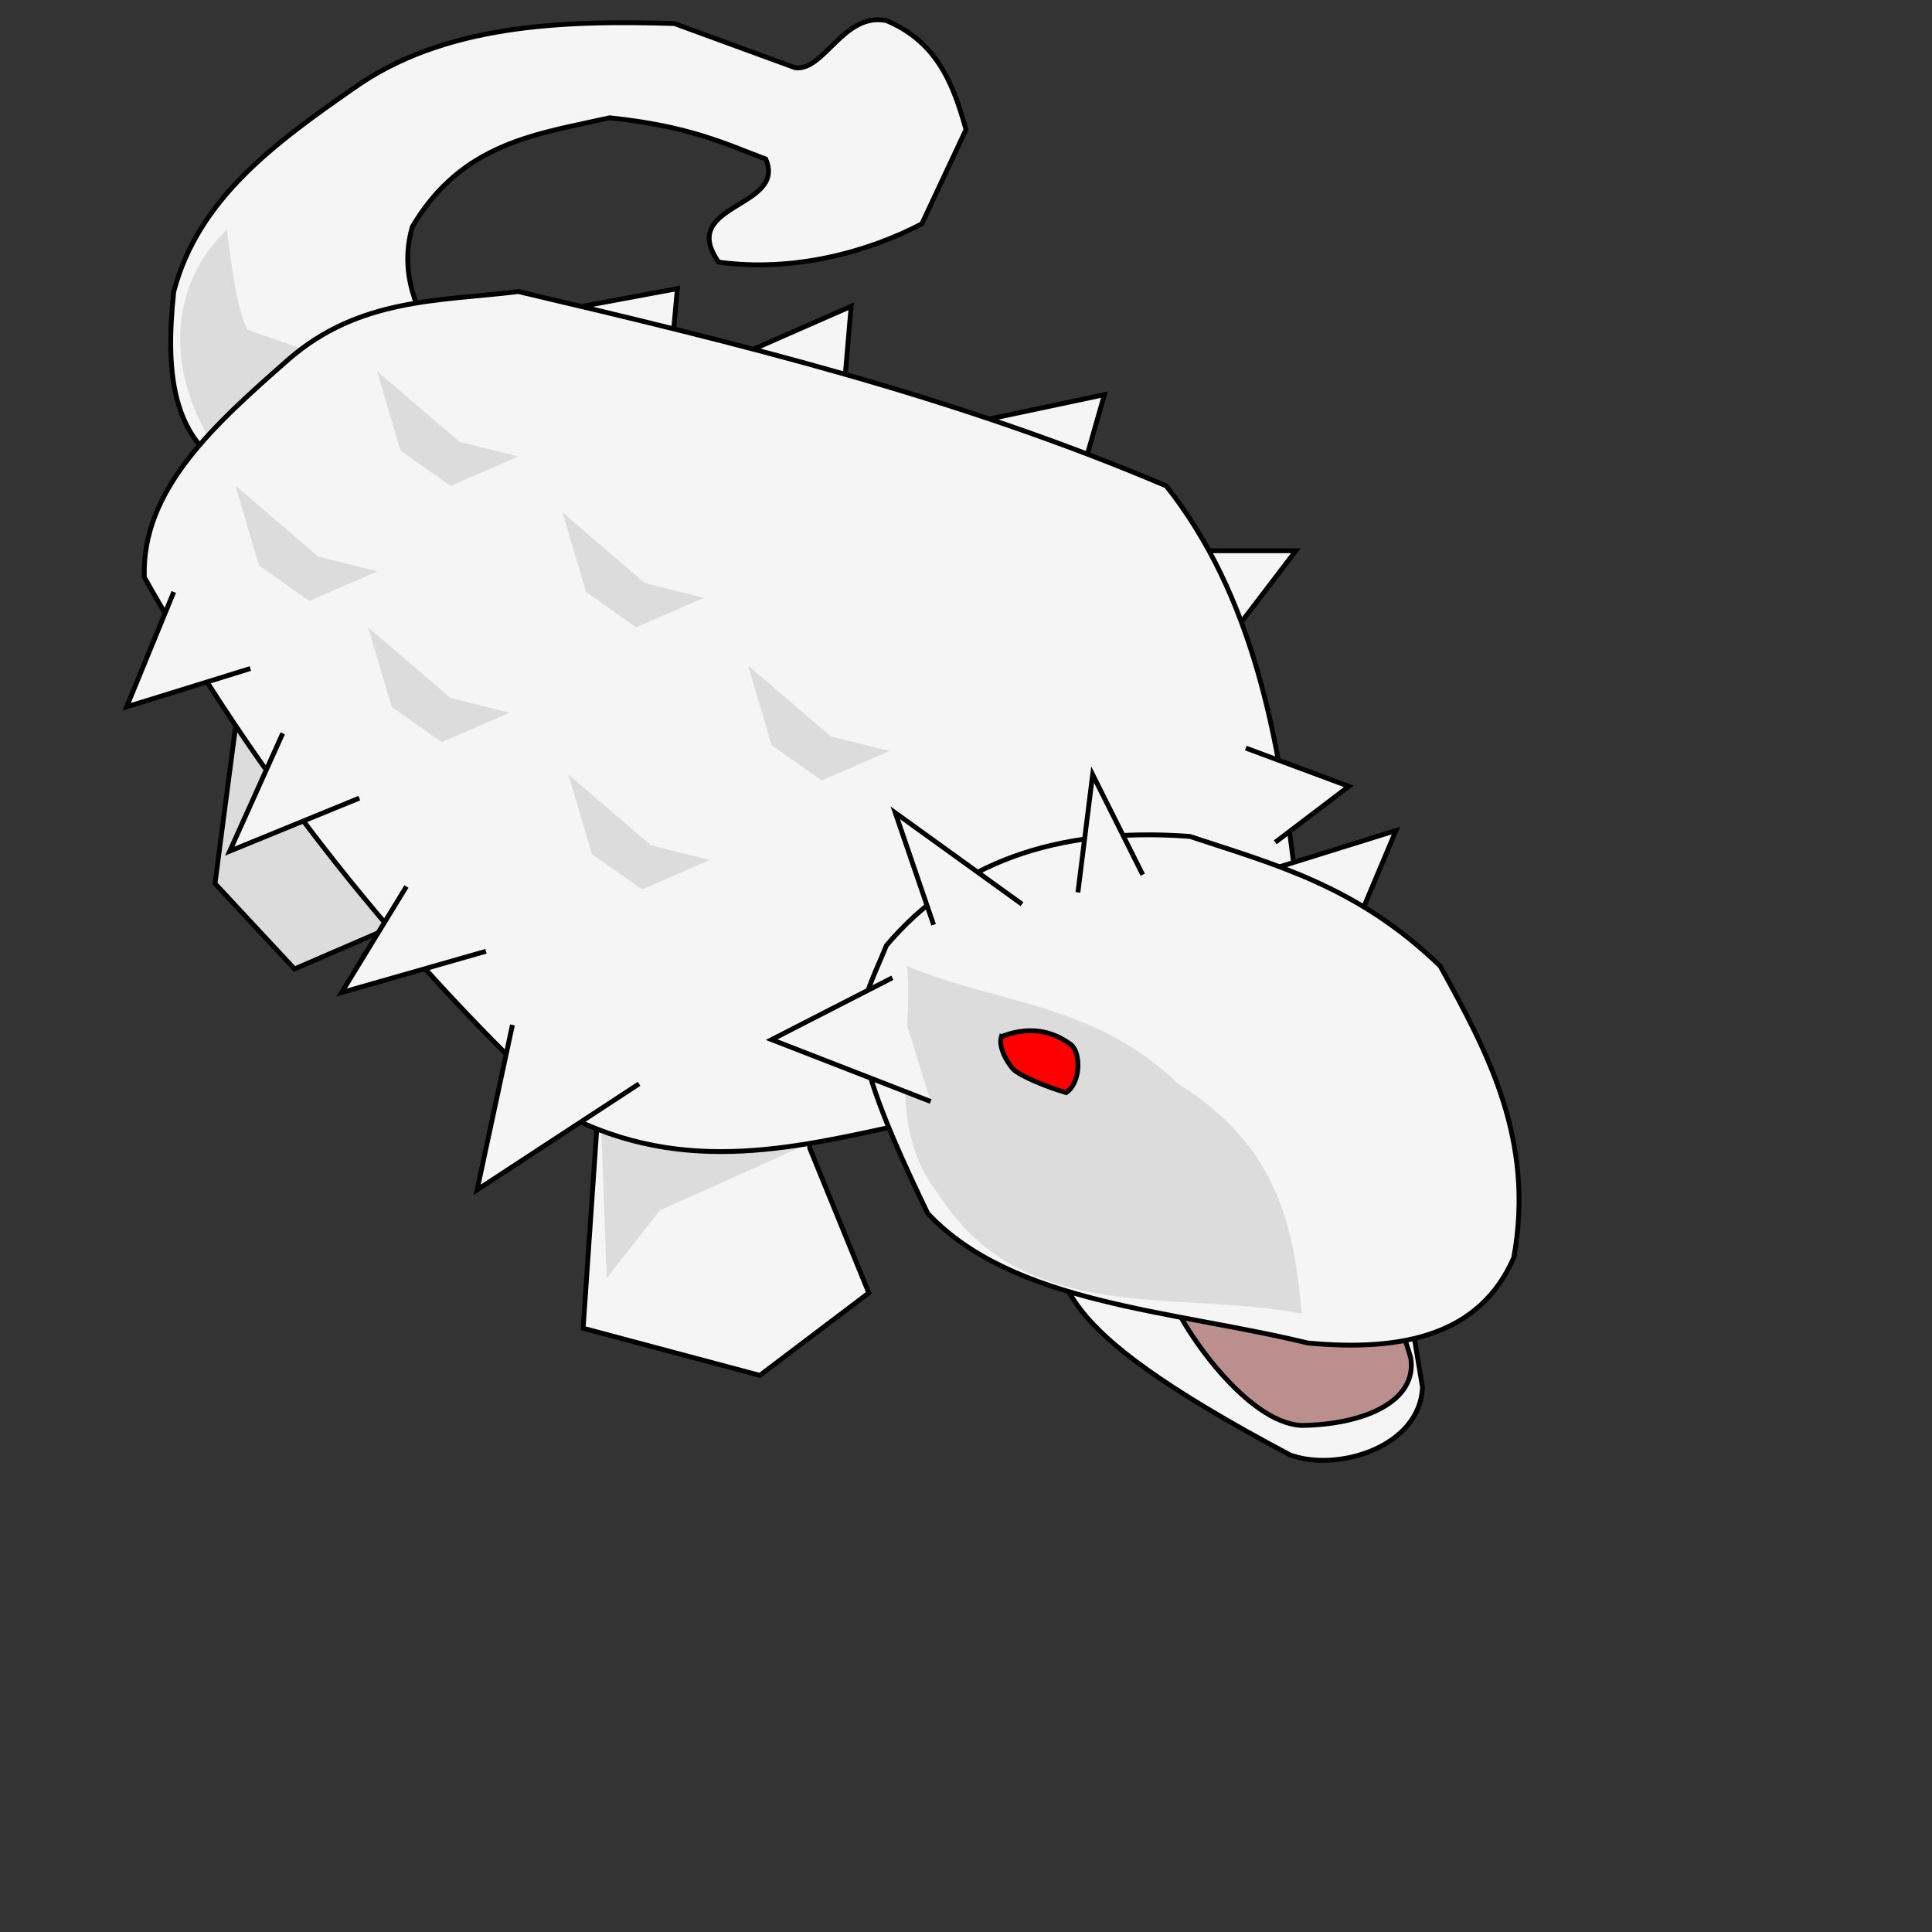 <?xml version="1.0" encoding="UTF-8" standalone="no"?>
<!-- Created with Inkscape (http://www.inkscape.org/) -->

<svg
   xmlns:dc="http://purl.org/dc/elements/1.1/"
   xmlns:cc="http://creativecommons.org/ns#"
   xmlns:rdf="http://www.w3.org/1999/02/22-rdf-syntax-ns#"
   xmlns:svg="http://www.w3.org/2000/svg"
   xmlns="http://www.w3.org/2000/svg"
   xmlns:xlink="http://www.w3.org/1999/xlink"
   xmlns:sodipodi="http://sodipodi.sourceforge.net/DTD/sodipodi-0.dtd"
   xmlns:inkscape="http://www.inkscape.org/namespaces/inkscape"
   width="400"
   height="400"
   id="svg2"
   version="1.1"
   inkscape:version="0.48.1 r9760"
   sodipodi:docname="Tankylosaurus.svg"
   inkscape:export-filename="/home/peter/projects/pyweek15/AllAboutMonstrs/AllAboutMonstrs/data/tessellated_chromographs/Tankylosaurus.png"
   inkscape:export-xdpi="90"
   inkscape:export-ydpi="90">
  <rect width="100%" height="100%" fill="#333333" stroke="none"/>
  <defs
     id="defs4" />
  <sodipodi:namedview
     id="base"
     pagecolor="#ffffff"
     bordercolor="#666666"
     borderopacity="1.0"
     inkscape:pageopacity="0.0"
     inkscape:pageshadow="2"
     inkscape:zoom="1.9114053"
     inkscape:cx="170.36028"
     inkscape:cy="246.77992"
     inkscape:document-units="px"
     inkscape:current-layer="layer1"
     showgrid="false"
     inkscape:window-width="845"
     inkscape:window-height="832"
     inkscape:window-x="133"
     inkscape:window-y="117"
     inkscape:window-maximized="0" />
  <g
     inkscape:label="Layer 1"
     inkscape:groupmode="layer"
     id="layer1"
     transform="translate(0,-652.362)">
    <path
       style="color:#000000;fill:#f5f5f5;fill-opacity:1;fill-rule:nonzero;stroke:#000000;stroke-width:1px;stroke-linecap:butt;stroke-linejoin:miter;stroke-miterlimit:4;stroke-opacity:1;stroke-dasharray:none;stroke-dashoffset:0;marker:none;visibility:visible;display:inline;overflow:visible;enable-background:accumulate"
       d="m 291.463,268.902 3.049,18.293 c -0.525,12.515 -17.768,17.627 -27.439,14.024 -53.967,-28.595 -43.168,-35.128 -52.439,-45.732 z"
       id="path2989"
       inkscape:connector-curvature="0"
       transform="translate(0,652.362)"
       sodipodi:nodetypes="ccccc" />
    <path
       style="color:#000000;fill:#bc8f8f;fill-opacity:1;fill-rule:nonzero;stroke:#000000;stroke-width:1px;stroke-linecap:butt;stroke-linejoin:miter;stroke-miterlimit:4;stroke-opacity:1;stroke-dasharray:none;stroke-dashoffset:0;marker:none;visibility:visible;display:inline;overflow:visible;enable-background:accumulate"
       d="m 243.293,270.122 c 1.429,4.358 14.589,24.489 26.22,25 12.782,-0.165 24.012,-4.917 22.561,-14.024 -2.573,-8.703 -6.098,-16.26 -9.146,-24.39 z"
       id="path2987"
       inkscape:connector-curvature="0"
       transform="translate(0,652.362)"
       sodipodi:nodetypes="ccccc" />
    <path
       style="color:#000000;fill:#f5f5f5;fill-opacity:1;fill-rule:nonzero;stroke:#000000;stroke-width:1px;stroke-linecap:butt;stroke-linejoin:miter;stroke-miterlimit:4;stroke-opacity:1;stroke-dasharray:none;stroke-dashoffset:0;marker:none;visibility:visible;display:inline;overflow:visible;enable-background:accumulate"
       d="M 123.78,230.488 120.732,275 l 36.585,9.756 22.561,-17.073 -12.195,-29.878 -1.829,-15.854 z"
       id="path3021"
       inkscape:connector-curvature="0"
       transform="translate(0,652.362)"
       sodipodi:nodetypes="ccccccc" />
    <path
       style="color:#000000;fill:#f5f5f5;fill-opacity:1;fill-rule:nonzero;stroke:#000000;stroke-width:1px;stroke-linecap:butt;stroke-linejoin:miter;stroke-miterlimit:4;stroke-opacity:1;stroke-dasharray:none;stroke-dashoffset:0;marker:none;visibility:visible;display:inline;overflow:visible;enable-background:accumulate"
       d="M 91.463,72.561 C 86.108,64.689 82.645,56.438 85.366,46.951 95.666,29.477 111.218,27.761 126.22,24.39 c 16.437,1.713 23.648,5.27 32.317,8.537 4.423,10.248 -18.347,9.158 -9.756,21.341 15.644,2.158 31.162,-2.195 42.073,-7.927 L 200,26.829 C 197.41,17.57 194.124,8.729 183.537,4.268 174.586,2.49 170.698,14.768 164.634,14.024 l -25,-9.146 C 116.488,4.162 91.872,5.007 73.171,18.293 56.963,29.596 41.047,41.108 35.976,60.366 34.248,76.626 35.391,90.972 48.171,97.561"
       id="path3023"
       inkscape:connector-curvature="0"
       transform="translate(0,652.362)"
       sodipodi:nodetypes="ccccccccccccc" />
    <path
       style="color:#000000;fill:#dcdcdc;fill-opacity:1;fill-rule:nonzero;stroke:#000000;stroke-width:1px;stroke-linecap:butt;stroke-linejoin:miter;stroke-miterlimit:4;stroke-opacity:1;stroke-dasharray:none;stroke-dashoffset:0;marker:none;visibility:visible;display:inline;overflow:visible;enable-background:accumulate"
       d="m 49.39,145.732 -4.878,37.195 16.463,17.683 22.561,-9.756 -1.829,-32.317 z"
       id="path3025"
       inkscape:connector-curvature="0"
       transform="translate(0,652.362)" />
    <path
       style="color:#000000;fill:#dcdcdc;fill-opacity:1;fill-rule:nonzero;stroke:none;stroke-width:1px;stroke-linecap:butt;stroke-linejoin:miter;stroke-miterlimit:4;stroke-opacity:1;stroke-dasharray:none;stroke-dashoffset:0;marker:none;visibility:visible;display:inline;overflow:visible;enable-background:accumulate"
       d="m 166.463,237.195 -29.878,13.415 -10.976,14.024 -1.22,-34.146 40.854,-8.537 z"
       id="path3027"
       inkscape:connector-curvature="0"
       transform="translate(0,652.362)" />
    <path
       style="color:#000000;fill:#f5f5f5;fill-opacity:1;fill-rule:nonzero;stroke:#000000;stroke-width:1px;stroke-linecap:butt;stroke-linejoin:miter;stroke-miterlimit:4;stroke-opacity:1;stroke-dasharray:none;stroke-dashoffset:0;marker:none;visibility:visible;display:inline;overflow:visible;enable-background:accumulate"
       d="m 151.22,74.39 25,-10.976 -1.829,21.341"
       id="path3017"
       inkscape:connector-curvature="0"
       transform="translate(0,652.362)" />
    <path
       style="color:#000000;fill:#f5f5f5;fill-opacity:1;fill-rule:nonzero;stroke:#000000;stroke-width:1px;stroke-linecap:butt;stroke-linejoin:miter;stroke-miterlimit:4;stroke-opacity:1;stroke-dasharray:none;stroke-dashoffset:0;marker:none;visibility:visible;display:inline;overflow:visible;enable-background:accumulate"
       d="m 114.024,64.634 26.22,-4.878 -1.22,13.415"
       id="path3019"
       inkscape:connector-curvature="0"
       transform="translate(0,652.362)" />
    <path
       style="color:#000000;fill:#f5f5f5;fill-opacity:1;fill-rule:nonzero;stroke:#000000;stroke-width:1px;stroke-linecap:butt;stroke-linejoin:miter;stroke-miterlimit:4;stroke-opacity:1;stroke-dasharray:none;stroke-dashoffset:0;marker:none;visibility:visible;display:inline;overflow:visible;enable-background:accumulate"
       d="m 196.951,88.415 31.707,-6.707 -4.878,17.073"
       id="path3015"
       inkscape:connector-curvature="0"
       transform="translate(0,652.362)" />
    <path
       style="color:#000000;fill:#f5f5f5;fill-opacity:1;fill-rule:nonzero;stroke:#000000;stroke-width:1px;stroke-linecap:butt;stroke-linejoin:miter;stroke-miterlimit:4;stroke-opacity:1;stroke-dasharray:none;stroke-dashoffset:0;marker:none;visibility:visible;display:inline;overflow:visible;enable-background:accumulate"
       d="m 242.683,114.024 25.61,0 -17.683,23.171"
       id="path3013"
       inkscape:connector-curvature="0"
       transform="translate(0,652.362)" />
    <path
       style="color:#000000;fill:#dcdcdc;fill-opacity:1;fill-rule:nonzero;stroke:none;stroke-width:1px;marker:none;visibility:visible;display:inline;overflow:visible;enable-background:accumulate"
       d="m 46.951,47.561 c 1.074,7.259 1.667,14.999 4.268,20.732 L 67.073,73.78 44.512,92.683 C 33.349,75.465 35.913,57.971 46.951,47.561 z"
       id="path3047"
       inkscape:connector-curvature="0"
       transform="translate(0,652.362)"
       sodipodi:nodetypes="ccccc" />
    <path
       style="color:#000000;fill:#f5f5f5;fill-opacity:1;fill-rule:nonzero;stroke:#000000;stroke-width:1px;stroke-linecap:butt;stroke-linejoin:miter;stroke-miterlimit:4;stroke-opacity:1;stroke-dasharray:none;stroke-dashoffset:0;marker:none;visibility:visible;display:inline;overflow:visible;enable-background:accumulate"
       d="m 268.293,182.927 c -3.347,-30.548 -9.01,-59.809 -26.829,-82.317 C 197.786,82.007 152.589,70.998 107.317,60.366 91.082,62.37 74.452,61.61 59.756,74.39 44.47,87.833 29.284,101.305 29.878,119.512 c 23.29,41.389 52.727,78.936 89.024,112.195 25.5,12.208 49.236,5.01 73.171,0 z"
       id="path2991"
       inkscape:connector-curvature="0"
       transform="translate(0,652.362)"
       sodipodi:nodetypes="cccccccc" />
    <path
       style="color:#000000;fill:#f5f5f5;fill-opacity:1;fill-rule:nonzero;stroke:#000000;stroke-width:1px;stroke-linecap:butt;stroke-linejoin:miter;stroke-miterlimit:4;stroke-opacity:1;stroke-dasharray:none;stroke-dashoffset:0;marker:none;visibility:visible;display:inline;overflow:visible;enable-background:accumulate"
       d="m 251.829,183.537 37.195,-11.585 -9.756,23.171"
       id="path3005"
       inkscape:connector-curvature="0"
       transform="translate(0,652.362)" />
    <path
       style="color:#000000;fill:#f5f5f5;fill-opacity:1;fill-rule:nonzero;stroke:#000000;stroke-width:1px;stroke-linecap:butt;stroke-linejoin:miter;stroke-miterlimit:4;stroke-opacity:1;stroke-dasharray:none;stroke-dashoffset:0;marker:none;visibility:visible;display:inline;overflow:visible;enable-background:accumulate"
       d="M 313.415,260.366 C 317.815,236.03 308.069,217.981 298.171,200 c -17.276,-16.707 -34.553,-21.082 -51.829,-26.829 -28.217,-2.099 -48.635,5.843 -62.805,22.561 -6.098,14.837 -10.118,16.829 8.537,55.488 17.619,18.773 50.587,20.003 78.659,26.829 19.873,1.869 35.772,-1.728 42.683,-17.683 z"
       id="path2985"
       inkscape:connector-curvature="0"
       transform="translate(0,652.362)"
       sodipodi:nodetypes="ccccccc" />
    <path
       style="color:#000000;fill:#f5f5f5;fill-opacity:1;fill-rule:nonzero;stroke:#000000;stroke-width:1px;stroke-linecap:butt;stroke-linejoin:miter;stroke-miterlimit:4;stroke-opacity:1;stroke-dasharray:none;stroke-dashoffset:0;marker:none;visibility:visible;display:inline;overflow:visible;enable-background:accumulate"
       d="m 35.976,122.561 -9.756,23.78 25.61,-7.927"
       id="path2993"
       inkscape:connector-curvature="0"
       transform="translate(0,652.362)" />
    <path
       style="color:#000000;fill:#f5f5f5;fill-opacity:1;fill-rule:nonzero;stroke:#000000;stroke-width:1px;stroke-linecap:butt;stroke-linejoin:miter;stroke-miterlimit:4;stroke-opacity:1;stroke-dasharray:none;stroke-dashoffset:0;marker:none;visibility:visible;display:inline;overflow:visible;enable-background:accumulate"
       d="M 58.537,151.829 47.561,176.22 74.39,165.244"
       id="path2995"
       inkscape:connector-curvature="0"
       transform="translate(0,652.362)" />
    <path
       style="color:#000000;fill:#f5f5f5;fill-opacity:1;fill-rule:nonzero;stroke:#000000;stroke-width:1px;stroke-linecap:butt;stroke-linejoin:miter;stroke-miterlimit:4;stroke-opacity:1;stroke-dasharray:none;stroke-dashoffset:0;marker:none;visibility:visible;display:inline;overflow:visible;enable-background:accumulate"
       d="M 84.146,183.537 70.732,205.488 100.61,196.951"
       id="path2997"
       inkscape:connector-curvature="0"
       transform="translate(0,652.362)" />
    <path
       style="color:#000000;fill:#f5f5f5;fill-opacity:1;fill-rule:nonzero;stroke:#000000;stroke-width:1px;stroke-linecap:butt;stroke-linejoin:miter;stroke-miterlimit:4;stroke-opacity:1;stroke-dasharray:none;stroke-dashoffset:0;marker:none;visibility:visible;display:inline;overflow:visible;enable-background:accumulate"
       d="m 106.098,212.195 -7.317,34.146 33.537,-21.951"
       id="path2999"
       inkscape:connector-curvature="0"
       transform="translate(0,652.362)" />
    <path
       style="color:#000000;fill:#f5f5f5;fill-opacity:1;fill-rule:nonzero;stroke:#000000;stroke-width:1px;stroke-linecap:butt;stroke-linejoin:miter;stroke-miterlimit:4;stroke-opacity:1;stroke-dasharray:none;stroke-dashoffset:0;marker:none;visibility:visible;display:inline;overflow:visible;enable-background:accumulate"
       d="m 193.293,191.463 -7.927,-23.171 26.22,18.902"
       id="path3007"
       inkscape:connector-curvature="0"
       transform="translate(0,652.362)" />
    <path
       style="color:#000000;fill:#f5f5f5;fill-opacity:1;fill-rule:nonzero;stroke:#000000;stroke-width:1px;stroke-linecap:butt;stroke-linejoin:miter;stroke-miterlimit:4;stroke-opacity:1;stroke-dasharray:none;stroke-dashoffset:0;marker:none;visibility:visible;display:inline;overflow:visible;enable-background:accumulate"
       d="m 223.171,184.756 3.049,-24.39 10.366,20.732"
       id="path3009"
       inkscape:connector-curvature="0"
       transform="translate(0,652.362)" />
    <path
       style="color:#000000;fill:#f5f5f5;fill-opacity:1;fill-rule:nonzero;stroke:#000000;stroke-width:1px;stroke-linecap:butt;stroke-linejoin:miter;stroke-miterlimit:4;stroke-opacity:1;stroke-dasharray:none;stroke-dashoffset:0;marker:none;visibility:visible;display:inline;overflow:visible;enable-background:accumulate"
       d="m 257.927,154.878 21.341,7.927 -15.244,11.585"
       id="path3011"
       inkscape:connector-curvature="0"
       transform="translate(0,652.362)" />
    <path
       style="color:#000000;fill:#dcdcdc;fill-opacity:1;fill-rule:nonzero;stroke:none;stroke-width:1px;marker:none;visibility:visible;display:inline;overflow:visible;enable-background:accumulate"
       d="m 187.805,200 c 18.729,7.95 38.842,7.599 56.098,24.39 20.781,12.793 24.021,29.97 25.61,47.561 -26.268,-4.959 -57.564,2.651 -75,-24.39 C 182.987,233.034 189.228,215.97 187.805,200 z"
       id="path3029"
       inkscape:connector-curvature="0"
       transform="translate(0,652.362)"
       sodipodi:nodetypes="ccccc" />
    <path
       style="color:#000000;fill:#f5f5f5;fill-opacity:1;fill-rule:nonzero;stroke:#000000;stroke-width:1px;stroke-linecap:butt;stroke-linejoin:miter;stroke-miterlimit:4;stroke-opacity:1;stroke-dasharray:none;stroke-dashoffset:0;marker:none;visibility:visible;display:inline;overflow:visible;enable-background:accumulate"
       d="m 184.756,202.439 -25,12.805 32.927,12.805"
       id="path3001"
       inkscape:connector-curvature="0"
       transform="translate(0,652.362)" />
    <path
       style="color:#000000;fill:#ff0000;fill-opacity:1;fill-rule:nonzero;stroke:#000000;stroke-width:1px;stroke-linecap:butt;stroke-linejoin:miter;stroke-miterlimit:4;stroke-opacity:1;stroke-dasharray:none;stroke-dashoffset:0;marker:none;visibility:visible;display:inline;overflow:visible;enable-background:accumulate"
       d="m 207.317,214.634 c 7.009,-2.786 11.929,-0.292 14.634,1.829 1.835,1.975 1.763,7.719 -1.22,9.756 -3.862,-1.136 -9.492,-3.408 -10.918,-4.844 -1.278,-1.38 -3.137,-4.495 -2.497,-6.742 z"
       id="path3031"
       inkscape:connector-curvature="0"
       transform="translate(0,652.362)"
       sodipodi:nodetypes="ccccc" />
    <path
       style="color:#000000;fill:#dcdcdc;fill-opacity:1;fill-rule:nonzero;stroke:none;stroke-width:1px;stroke-linecap:butt;stroke-linejoin:miter;stroke-miterlimit:4;stroke-opacity:1;stroke-dasharray:none;stroke-dashoffset:0;marker:none;visibility:visible;display:inline;overflow:visible;enable-background:accumulate"
       d="m 48.78,100.61 4.878,16.463 10.366,7.317 14.024,-6.098 -12.195,-3.049 z"
       id="path3033"
       inkscape:connector-curvature="0"
       transform="translate(0,652.362)" />
    <use
       x="0"
       y="0"
       xlink:href="#path3033"
       id="use3035" />
    <use
       x="0"
       y="0"
       xlink:href="#use3035"
       id="use3037"
       transform="translate(27.439,29.268)"
       width="400"
       height="400" />
    <use
       x="0"
       y="0"
       xlink:href="#use3037"
       id="use3039"
       transform="translate(41.463,30.488)"
       width="400"
       height="400" />
    <use
       x="0"
       y="0"
       xlink:href="#use3039"
       id="use3041"
       transform="translate(-39.634,-83.537)"
       width="400"
       height="400" />
    <use
       x="0"
       y="0"
       xlink:href="#use3041"
       id="use3043"
       transform="translate(38.415,29.268)"
       width="400"
       height="400" />
    <use
       x="0"
       y="0"
       xlink:href="#use3043"
       id="use3045"
       transform="translate(38.415,31.707)"
       width="400"
       height="400" />
  </g>
</svg>
